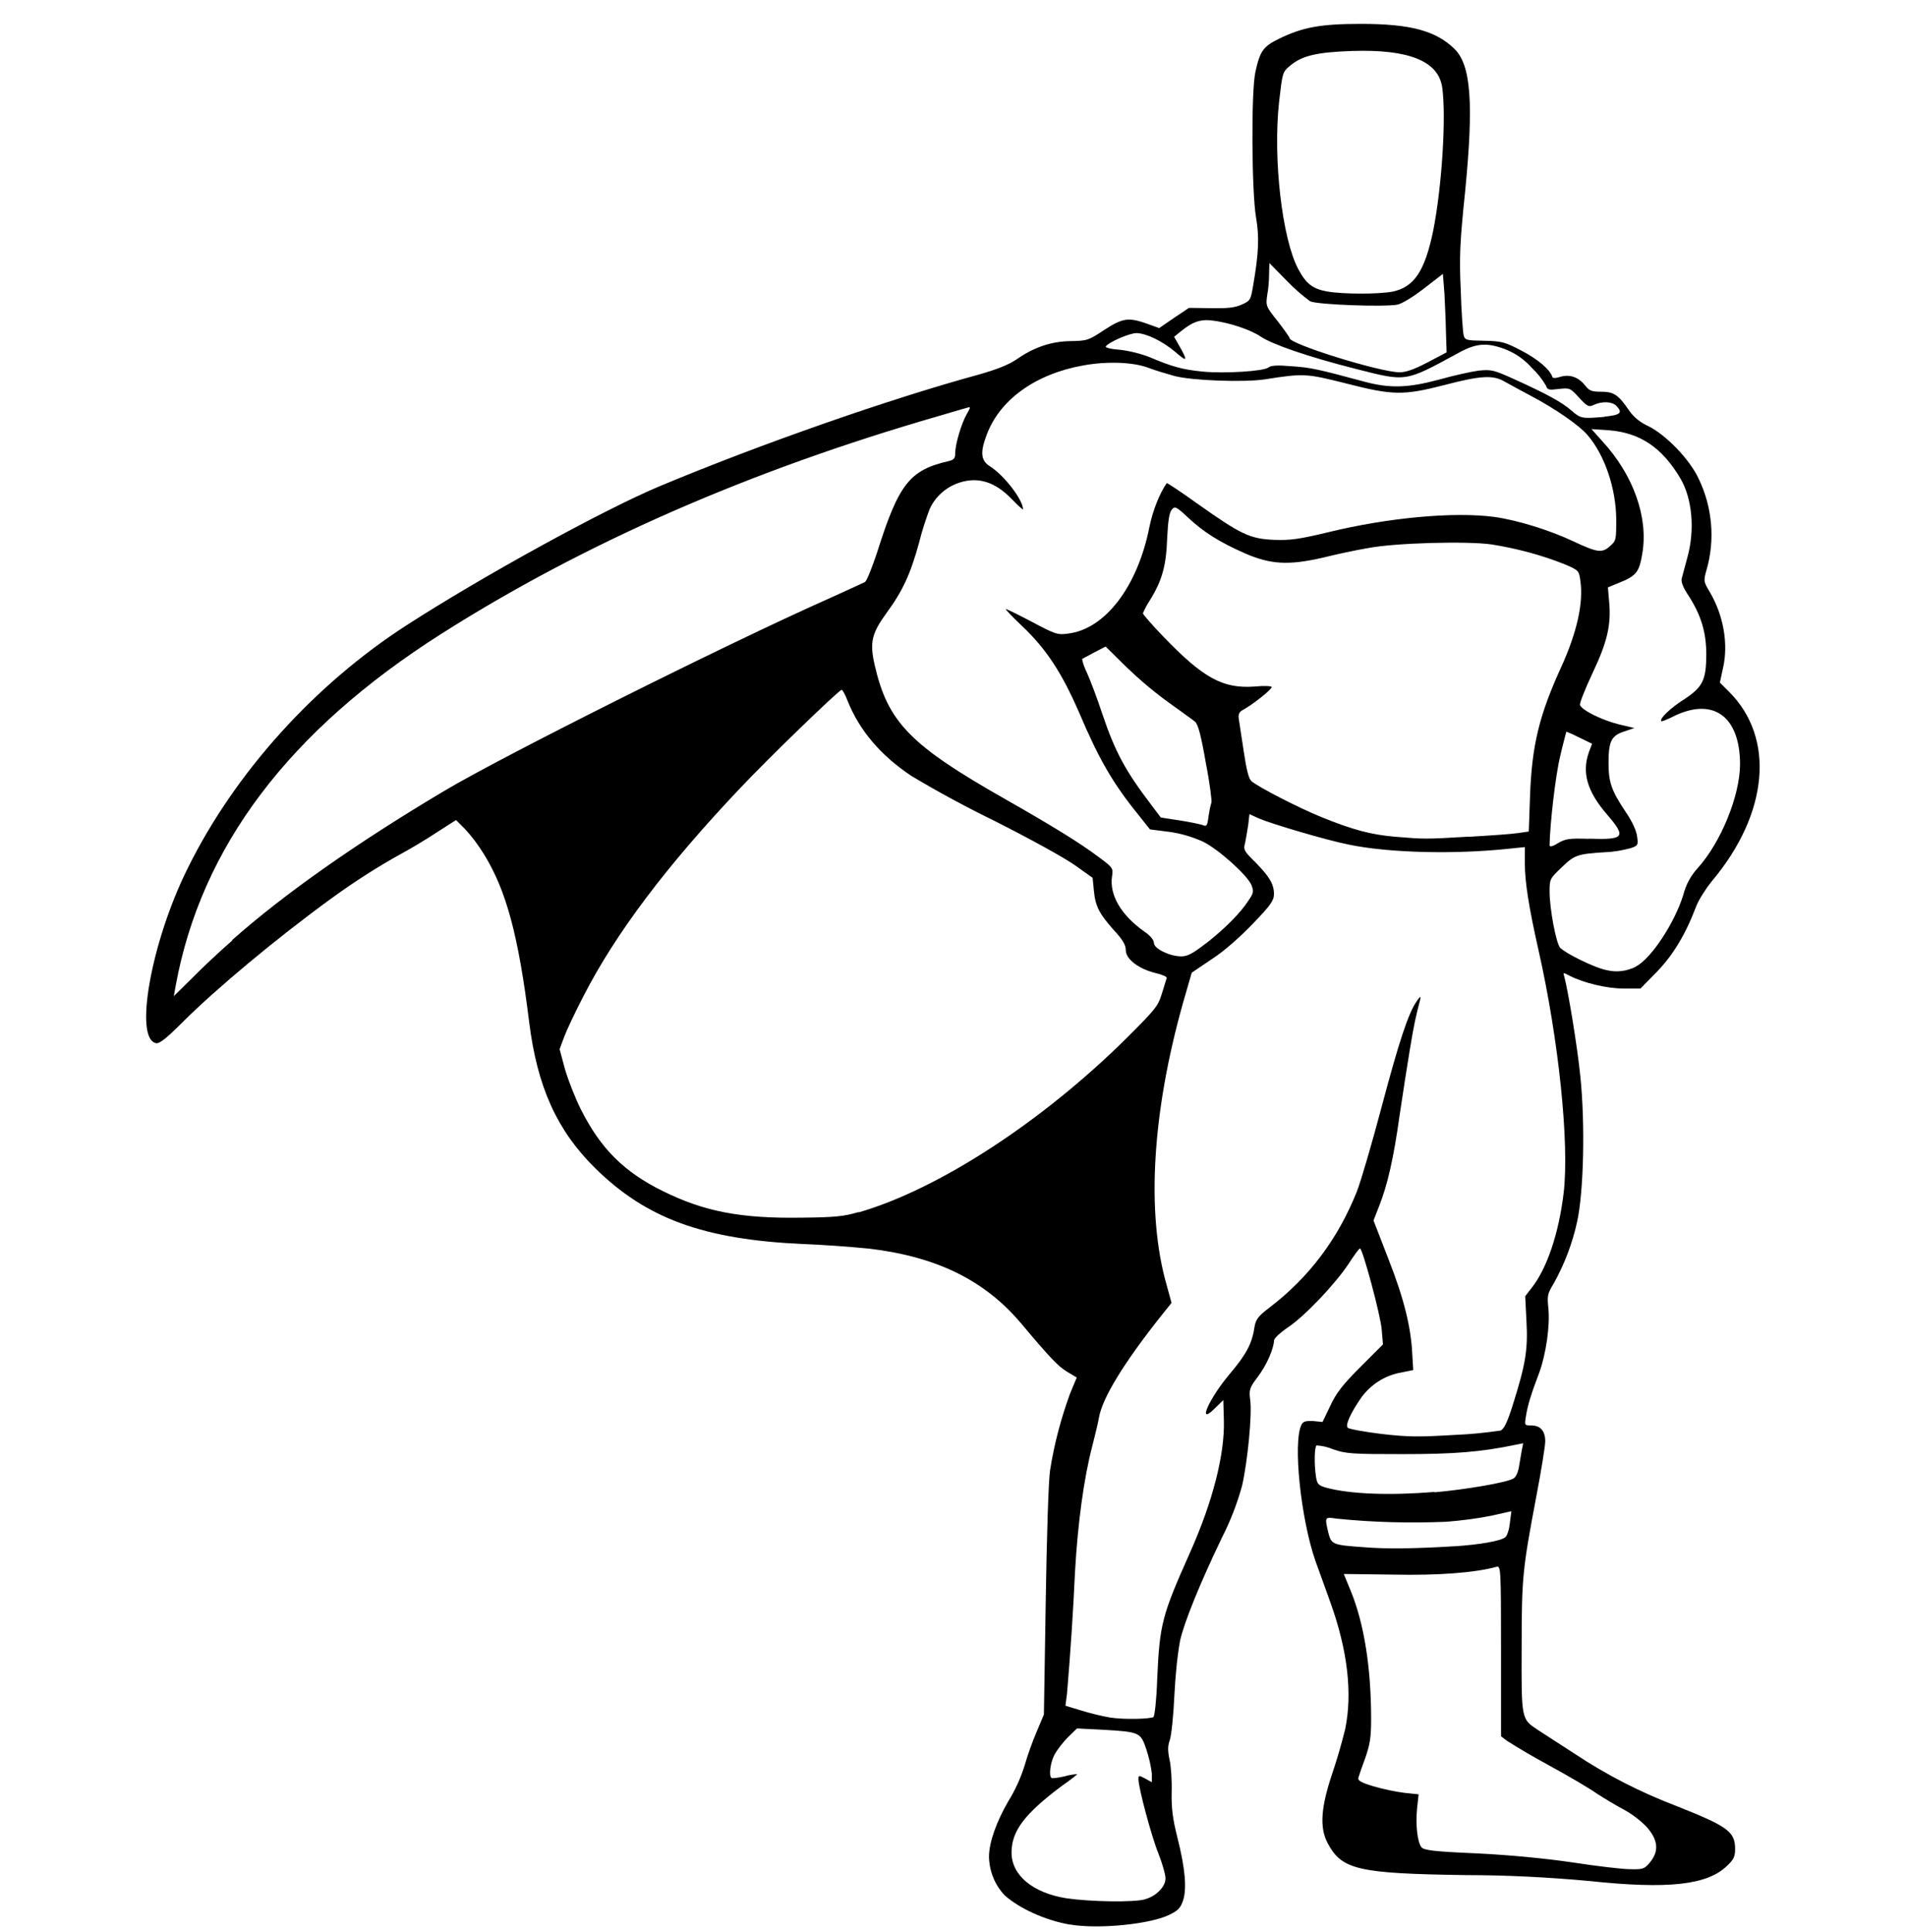 <svg width="75" height="76" viewBox="0 0 75 76" fill="none" xmlns="http://www.w3.org/2000/svg">
<g clip-path="url(#clip0_196_177)">
<path d="M42.103 75.7C41.126 75.529 40.113 75.065 39.539 74.552C39.148 74.148 38.93 73.6 38.916 73.037C38.916 72.463 39.209 71.657 39.673 70.853C39.954 70.401 40.174 69.913 40.331 69.4C40.43 69.046 40.636 68.472 40.795 68.106L41.077 67.436L41.149 62.957C41.187 60.48 41.259 58.185 41.32 57.829C41.48 56.802 41.747 55.801 42.101 54.827L42.37 54.18L41.979 53.948C41.625 53.727 41.332 53.423 40.172 52.042C38.745 50.357 36.865 49.429 34.202 49.112C33.335 49.028 32.456 48.965 31.577 48.93C27.67 48.747 25.437 47.929 23.424 45.951C21.921 44.474 21.141 42.752 20.824 40.213C20.398 36.782 19.922 35.024 19.043 33.597C18.823 33.243 18.579 32.912 18.298 32.608L17.944 32.254L17.163 32.755C16.737 33.037 16.137 33.391 15.844 33.55C14.866 34.087 13.938 34.684 13.048 35.331C10.863 36.918 8.482 38.908 7.177 40.213C6.591 40.799 6.286 41.055 6.15 41.031C5.259 40.898 5.941 37.04 7.395 34.133C9.251 30.386 12.375 26.931 15.989 24.599C18.956 22.682 23.754 20.045 25.974 19.117C29.916 17.469 35.018 15.686 38.51 14.734C39.244 14.526 39.694 14.343 39.998 14.137C40.683 13.661 41.353 13.429 42.122 13.417C42.769 13.405 42.83 13.394 43.453 12.976C44.187 12.501 44.405 12.475 45.138 12.733L45.614 12.904L46.2 12.501L46.786 12.109L47.627 12.121C48.274 12.133 48.567 12.109 48.848 11.987C49.202 11.828 49.214 11.805 49.312 11.219C49.533 9.948 49.556 9.313 49.423 8.544C49.252 7.532 49.228 3.601 49.399 2.83C49.582 2.001 49.704 1.83 50.327 1.525C51.255 1.073 51.952 0.939 53.55 0.939C55.502 0.939 56.491 1.208 57.225 1.916C57.884 2.551 57.994 4.04 57.652 7.532C57.443 9.545 57.419 10.108 57.48 11.425C57.504 12.266 57.565 13.061 57.591 13.171C57.64 13.38 57.689 13.391 58.397 13.403C59.093 13.415 59.215 13.452 59.873 13.794C60.509 14.125 60.984 14.528 61.083 14.821C61.094 14.882 61.205 14.882 61.399 14.821C61.777 14.711 62.107 14.833 62.377 15.163C62.536 15.372 62.632 15.407 63 15.407C63.502 15.407 63.684 15.529 64.099 16.14C64.294 16.422 64.563 16.628 64.868 16.764C65.552 17.106 66.481 18.058 66.834 18.815C67.383 19.937 67.493 21.243 67.151 22.415C67.029 22.855 67.029 22.867 67.284 23.294C67.821 24.21 68.018 25.333 67.798 26.284L67.676 26.847L68.041 27.212C69.86 29.031 69.591 31.998 67.371 34.647C67.139 34.928 66.858 35.366 66.748 35.636C66.321 36.77 65.831 37.565 65.198 38.223L64.552 38.882H63.893C63.234 38.882 62.306 38.662 61.744 38.369C61.512 38.247 61.5 38.247 61.549 38.392C61.697 38.929 62.062 41.113 62.184 42.323C62.379 44.179 62.318 46.877 62.062 48.037C61.88 48.892 61.561 49.722 61.134 50.49C60.891 50.882 60.879 50.966 60.926 51.442C60.998 52.112 60.841 53.237 60.572 53.98C60.241 54.848 60.12 55.251 60.047 55.689C59.986 56.066 59.986 56.066 60.255 56.066C60.609 56.066 60.804 56.275 60.804 56.69C60.804 56.873 60.645 57.862 60.45 58.874C59.913 61.719 59.876 62.036 59.876 64.794C59.864 67.64 59.864 67.614 60.511 68.04L61.964 68.98C63.209 69.81 64.552 70.494 65.956 71.031C67.995 71.837 68.276 72.044 68.276 72.728C68.276 73.033 68.215 73.143 67.959 73.387C67.179 74.144 65.639 74.315 62.538 73.984C60.926 73.837 59.304 73.752 57.691 73.752C53.419 73.691 52.795 73.544 52.235 72.482C51.919 71.873 51.98 71.078 52.418 69.773C52.612 69.198 52.784 68.612 52.931 68.015C53.224 66.599 53.03 64.914 52.345 63.011L51.759 61.387C51.185 59.739 50.869 56.723 51.211 56.041C51.272 55.907 51.382 55.881 51.675 55.893L52.041 55.93L52.345 55.295C52.577 54.794 52.833 54.465 53.529 53.769L54.419 52.879L54.37 52.305C54.333 51.756 53.613 49.094 53.515 49.105C53.477 49.105 53.283 49.375 53.062 49.715C52.526 50.521 51.342 51.766 50.669 52.218C50.377 52.412 50.133 52.644 50.133 52.719C50.121 53.05 49.84 53.697 49.498 54.147C49.167 54.587 49.144 54.66 49.193 55.049C49.277 55.623 49.094 57.465 48.877 58.431C48.682 59.139 48.413 59.835 48.07 60.505C47.229 62.252 46.594 63.812 46.434 64.534C46.312 65.23 46.252 65.938 46.214 66.634C46.177 67.464 46.092 68.27 46.031 68.441C45.947 68.673 45.947 68.856 46.02 69.21C46.081 69.466 46.118 70.04 46.104 70.492C46.092 71.115 46.141 71.519 46.324 72.25C46.641 73.494 46.702 74.277 46.556 74.741C46.458 75.034 46.362 75.144 46.031 75.304C45.298 75.681 43.223 75.89 42.101 75.695L42.103 75.7ZM45.068 74.699C45.495 74.577 45.862 74.212 45.862 73.881C45.862 73.734 45.741 73.307 45.593 72.93C45.3 72.21 44.798 70.305 44.798 69.988C44.798 69.829 44.81 69.817 45.054 69.951L45.324 70.098V69.756C45.286 69.44 45.213 69.133 45.115 68.828C44.883 68.132 44.859 68.12 43.38 68.034L42.38 67.984L42.014 68.338C41.819 68.547 41.637 68.765 41.489 69.023C41.33 69.339 41.269 69.817 41.367 69.925C41.391 69.962 41.637 69.925 41.904 69.864C42.063 69.815 42.22 69.791 42.391 69.78C42.391 69.791 42.122 70.012 41.782 70.244C40.317 71.343 39.804 72.013 39.804 72.869C39.804 73.759 40.645 74.455 41.965 74.664C42.867 74.798 44.625 74.835 45.066 74.701L45.068 74.699ZM64.929 73.246C65.294 72.805 65.245 72.355 64.781 71.842C64.512 71.573 64.207 71.341 63.865 71.158C63.523 70.975 63.181 70.766 62.838 70.548C62.569 70.354 61.716 69.852 60.933 69.426C60.37 69.121 59.822 68.802 59.285 68.462L59.065 68.291V64.935C59.065 61.628 59.053 61.579 58.882 61.628C58.027 61.86 56.611 61.97 54.818 61.933L52.877 61.909L53.159 62.594C53.684 63.887 53.953 65.622 53.953 67.612C53.953 68.357 53.904 68.624 53.721 69.149C53.623 69.405 53.538 69.662 53.452 69.918C53.414 70.028 53.55 70.112 54.049 70.26C54.415 70.37 54.952 70.48 55.259 70.516L55.821 70.576L55.76 71.139C55.699 71.774 55.772 72.444 55.931 72.653C56.03 72.775 56.395 72.824 58.092 72.897C59.374 72.958 60.766 73.091 61.863 73.251C62.815 73.398 63.841 73.52 64.146 73.52C64.659 73.532 64.709 73.508 64.927 73.251L64.929 73.246ZM45.387 67.534C45.436 67.497 45.509 66.838 45.534 66.058C45.633 63.873 45.717 63.555 46.816 61.089C47.719 59.076 48.197 57.196 48.159 55.865L48.136 55.07L47.794 55.401C47.086 56.108 47.574 54.998 48.417 54.008C49.052 53.252 49.273 52.837 49.369 52.166C49.418 51.897 49.516 51.763 49.931 51.447C51.506 50.252 52.641 48.737 53.386 46.881C53.557 46.441 53.995 44.941 54.363 43.548C55.048 40.973 55.413 39.862 55.744 39.386C55.866 39.203 55.915 39.166 55.891 39.287C55.697 40.021 55.636 40.326 55.477 41.277C55.378 41.875 55.195 43.047 55.074 43.865C54.841 45.538 54.598 46.612 54.267 47.441L54.047 48.004L54.633 49.518C55.242 51.067 55.523 52.192 55.573 53.277L55.61 53.887L55.134 53.985C54.499 54.095 53.951 54.449 53.571 54.962C53.156 55.56 52.924 56.05 53.034 56.158C53.084 56.207 53.681 56.317 54.366 56.401C55.427 56.523 55.831 56.523 57.234 56.439C57.844 56.416 58.444 56.355 59.041 56.268C59.175 56.219 59.311 55.952 59.529 55.255C60.031 53.657 60.127 53.094 60.066 51.972L60.016 50.983L60.272 50.652C60.87 49.895 61.334 48.529 61.528 46.928C61.76 44.976 61.334 40.886 60.539 37.37C60.162 35.697 60.002 34.696 60.002 33.965V33.318L59.405 33.379C57.255 33.611 54.656 33.55 53.069 33.219C52.202 33.048 50.018 32.401 49.542 32.193L49.165 32.022L49.116 32.448C49.078 32.68 49.043 32.912 48.994 33.156C48.921 33.412 48.944 33.473 49.397 33.913C49.959 34.487 50.13 34.78 50.13 35.169C50.13 35.413 49.997 35.61 49.312 36.318C48.811 36.843 48.178 37.405 47.688 37.722L46.894 38.258L46.552 39.442C45.331 43.776 45.099 47.718 45.905 50.537L46.099 51.245L45.708 51.733C44.243 53.575 43.376 54.979 43.242 55.762C43.219 55.921 43.094 56.432 42.973 56.91C42.656 58.119 42.41 59.889 42.302 61.806C42.23 63.405 42.12 65.017 41.986 66.615L41.925 67.091L42.534 67.274C42.877 67.384 43.39 67.506 43.683 67.555C44.231 67.64 45.246 67.616 45.403 67.532L45.387 67.534ZM57.239 60.819C58.191 60.758 59.058 60.611 59.229 60.465C59.302 60.416 59.388 60.161 59.412 59.903L59.473 59.439L58.716 59.61C58.118 59.732 57.52 59.805 56.92 59.854C55.479 59.915 54.028 59.877 52.598 59.732C52.123 59.659 52.123 59.659 52.268 60.28C52.39 60.744 52.416 60.768 53.66 60.855C54.49 60.927 55.65 60.916 57.237 60.817L57.239 60.819ZM56.444 58.696C57.689 58.586 59.241 58.319 59.545 58.159C59.644 58.11 59.728 57.927 59.766 57.719L59.876 57.072L59.937 56.767L59.632 56.828C58.277 57.109 57.251 57.194 55.2 57.194C53.199 57.194 52.966 57.182 52.441 56.999C52.247 56.915 52.027 56.865 51.806 56.852C51.722 56.901 51.708 57.597 51.783 58.084C51.832 58.377 51.881 58.426 52.174 58.511C53.102 58.766 54.666 58.827 56.447 58.682L56.444 58.696ZM33.79 47.685C36.914 46.783 41.004 44.132 44.349 40.813C45.436 39.726 45.569 39.58 45.715 39.093L45.909 38.469C45.933 38.42 45.738 38.336 45.483 38.275C44.812 38.115 44.299 37.727 44.299 37.373C44.299 37.164 44.177 36.958 43.824 36.578C43.249 35.931 43.104 35.65 43.043 35.029L42.994 34.527L42.309 34.04C41.918 33.758 40.552 33.002 39.098 32.27C37.999 31.733 36.914 31.148 35.852 30.512C34.631 29.694 33.813 28.717 33.349 27.559C33.265 27.327 33.155 27.133 33.117 27.133C33.019 27.133 30.272 29.781 29.1 31.026C26.208 34.077 24.218 36.726 22.959 39.18C22.643 39.789 22.301 40.511 22.202 40.778L22.02 41.266L22.24 42.084C22.373 42.524 22.655 43.244 22.875 43.67C23.644 45.184 24.56 46.098 26.074 46.844C27.698 47.65 29.137 47.931 31.542 47.894C32.836 47.882 33.216 47.844 33.788 47.673L33.79 47.685ZM9.131 36.979C11.182 35.16 14.013 33.17 17.482 31.108C19.753 29.753 28.53 25.358 32.571 23.563C33.305 23.233 33.963 22.928 34.036 22.893C34.109 22.844 34.317 22.319 34.512 21.733C35.367 19.023 35.794 18.487 37.343 18.133C37.538 18.084 37.587 18.023 37.587 17.828C37.587 17.474 37.831 16.656 38.039 16.291C38.199 16.009 38.199 15.998 38.062 16.035C37.978 16.058 37.465 16.206 36.928 16.366C29.482 18.515 22.976 21.369 17.36 24.934C11.367 28.743 7.913 33.309 6.912 38.776L6.839 39.18L7.573 38.46C7.964 38.057 8.672 37.398 9.136 36.995L9.131 36.979ZM64.369 38.017C64.966 37.712 65.894 36.309 66.237 35.198C66.335 34.806 66.53 34.441 66.811 34.136C67.713 33.135 68.459 31.316 68.47 30.072C68.47 28.131 67.371 27.386 65.773 28.215C65.564 28.314 65.395 28.387 65.37 28.363C65.285 28.279 65.735 27.838 66.286 27.496C67.005 27.02 67.141 26.739 67.141 25.727C67.141 24.871 66.933 24.189 66.445 23.432C66.225 23.102 66.141 22.884 66.176 22.748L66.396 21.93C66.701 20.842 66.591 19.598 66.115 18.805C65.407 17.61 64.54 17.024 63.331 16.926L62.623 16.877L63.038 17.34C64.27 18.672 64.868 20.343 64.624 21.773C64.502 22.506 64.392 22.651 63.684 22.933L63.27 23.104L63.319 23.666C63.403 24.583 63.246 25.253 62.66 26.486C62.367 27.109 62.147 27.669 62.173 27.73C62.245 27.939 63.052 28.328 63.687 28.487L64.31 28.635L63.919 28.769C63.406 28.928 63.295 29.16 63.295 30.002C63.295 30.77 63.406 31.089 63.966 31.93C64.221 32.296 64.392 32.676 64.418 32.894C64.467 33.236 64.456 33.259 64.174 33.358C63.858 33.442 63.527 33.505 63.197 33.517C62.048 33.59 61.964 33.627 61.451 34.115C60.987 34.555 60.975 34.579 60.975 35.066C60.975 35.737 61.23 37.094 61.39 37.276C61.599 37.497 62.756 38.071 63.209 38.155C63.6 38.254 64.015 38.205 64.369 38.022V38.017ZM47.461 37.103C48.206 36.517 48.792 35.931 49.12 35.43C49.329 35.125 49.341 35.064 49.242 34.806C49.071 34.415 47.949 33.402 47.325 33.098C46.91 32.915 46.469 32.781 46.02 32.72L45.251 32.622L44.775 32.024C43.786 30.803 43.237 29.852 42.455 28.007C41.77 26.444 41.173 25.53 40.221 24.625C39.83 24.259 39.551 23.955 39.574 23.955C39.623 23.955 40.087 24.187 40.624 24.468C41.515 24.944 41.625 24.981 42.028 24.92C43.481 24.749 44.763 23.078 45.227 20.734C45.361 20.076 45.63 19.403 45.912 19C45.923 18.988 46.486 19.354 47.145 19.83C48.818 21.013 49.184 21.196 50.135 21.233C50.759 21.257 51.112 21.21 52.235 20.941C54.628 20.355 57.216 20.123 58.791 20.331C59.681 20.453 60.963 20.844 61.915 21.294C62.855 21.735 63.038 21.759 63.342 21.489C63.598 21.269 63.598 21.233 63.598 20.416C63.586 19.206 63.145 17.901 62.475 17.12C62.133 16.717 61.169 16.058 60.216 15.557C59.873 15.374 59.531 15.191 59.203 15.008C58.751 14.739 58.24 14.777 56.848 15.142C55.235 15.557 54.809 15.557 52.966 15.081C51.403 14.69 51.307 14.678 49.767 14.922C48.949 15.044 46.898 14.971 46.214 14.788C45.872 14.69 45.53 14.594 45.202 14.472C44.604 14.24 43.566 14.202 42.626 14.373C40.758 14.704 39.342 15.716 38.829 17.094C38.559 17.791 38.597 18.121 38.951 18.339C39.513 18.693 40.256 19.659 40.256 20.036C40.256 20.059 40.074 19.902 39.865 19.682C39.34 19.134 38.864 18.887 38.302 18.887C37.556 18.911 36.886 19.352 36.581 20.022C36.422 20.448 36.277 20.889 36.166 21.341C35.824 22.586 35.52 23.247 34.873 24.126C34.298 24.92 34.214 25.274 34.42 26.165C34.934 28.41 35.824 29.315 39.546 31.427C41.498 32.537 42.499 33.161 43.233 33.709C43.795 34.124 43.807 34.15 43.758 34.466C43.648 35.2 44.112 35.992 45.028 36.639C45.26 36.798 45.406 36.969 45.406 37.091C45.406 37.312 46.029 37.616 46.479 37.616C46.734 37.616 46.931 37.506 47.456 37.103H47.461ZM62.513 32.987C63.928 33.037 64.001 32.926 63.246 32.048C62.452 31.131 62.234 30.388 62.527 29.57L62.648 29.254L62.147 29.01C61.976 28.926 61.805 28.839 61.634 28.778C61.549 29.108 61.462 29.425 61.39 29.755C61.207 30.501 60.987 32.43 60.975 33.248C60.975 33.32 61.097 33.297 61.306 33.163C61.598 32.992 61.746 32.969 62.515 32.992L62.513 32.987ZM57.764 32.915C58.62 32.865 59.498 32.805 59.73 32.767L60.157 32.706L60.206 31.302C60.279 29.301 60.572 28.117 61.439 26.223C62.048 24.88 62.318 23.709 62.184 22.83C62.135 22.452 62.112 22.427 61.598 22.206C60.659 21.829 59.681 21.571 58.681 21.412C57.717 21.278 54.884 21.351 53.822 21.559C53.381 21.632 52.577 21.803 52.041 21.937C50.709 22.241 50.002 22.206 48.989 21.765C47.988 21.325 47.353 20.924 46.755 20.362C46.28 19.921 46.23 19.898 46.109 20.045C46.01 20.155 45.961 20.486 45.926 21.194C45.888 22.281 45.717 22.853 45.241 23.622C45.131 23.781 45.047 23.952 44.972 24.123C44.972 24.161 45.337 24.587 45.79 25.052C47.353 26.676 48.122 27.09 49.355 27.004C49.758 26.966 50.039 26.98 50.039 27.027C50.039 27.126 49.245 27.747 48.916 27.918C48.757 28.002 48.722 28.089 48.745 28.272L48.94 29.554C49.05 30.287 49.134 30.627 49.245 30.726C49.538 30.969 51.052 31.752 52.003 32.141C53.248 32.643 53.932 32.826 54.884 32.91C56.056 33.008 56.079 33.008 57.764 32.91V32.915ZM47.669 31.572C47.693 31.534 47.609 30.826 47.449 30.009C47.255 28.898 47.145 28.494 47.023 28.384C46.938 28.312 46.486 27.993 46.034 27.665C45.436 27.238 44.873 26.762 44.349 26.261L43.507 25.431L43.055 25.663L42.579 25.919C42.616 26.113 42.689 26.296 42.773 26.467C42.907 26.76 43.177 27.48 43.371 28.066C43.884 29.591 44.288 30.325 45.3 31.654L45.677 32.155L46.397 32.266C46.8 32.327 47.203 32.413 47.313 32.448C47.484 32.521 47.508 32.486 47.557 32.094C47.581 31.923 47.618 31.741 47.667 31.569L47.669 31.572ZM63.136 16.387C63.759 16.326 63.87 16.239 63.6 15.96C63.429 15.789 63.038 15.777 62.721 15.923C62.513 16.021 62.466 15.995 62.135 15.641C61.793 15.264 61.77 15.25 61.341 15.299C60.949 15.348 60.888 15.337 60.839 15.177C60.68 14.908 60.497 14.676 60.277 14.469C59.995 14.153 59.653 13.907 59.264 13.75C58.507 13.457 58.081 13.494 57.359 13.898C55.27 15.032 55.357 15.02 53.341 14.507C51.462 14.031 50.058 13.544 49.605 13.237C49.228 12.981 48.422 12.7 47.749 12.613C47.248 12.54 46.931 12.651 46.456 13.04L46.2 13.248L46.432 13.652C46.748 14.214 46.713 14.249 46.237 13.834C45.724 13.408 45.115 13.115 44.724 13.101C44.442 13.101 43.612 13.466 43.514 13.626C43.477 13.675 43.734 13.736 44.077 13.759C44.431 13.797 44.918 13.919 45.248 14.052C46.104 14.418 46.542 14.54 47.323 14.615C48.178 14.699 49.727 14.603 49.91 14.455C50.009 14.371 50.276 14.357 50.838 14.406C51.584 14.455 51.888 14.528 53.658 15.004C54.684 15.285 55.404 15.259 56.625 14.931C57.188 14.772 57.895 14.615 58.188 14.577C58.69 14.528 58.786 14.554 59.569 14.908C60.813 15.47 61.474 15.824 61.84 16.152C62.206 16.469 62.255 16.469 63.134 16.396L63.136 16.387ZM56.177 14.252L56.923 13.86L56.899 13.103C56.888 12.578 56.862 12.065 56.838 11.554L56.777 10.773L56.032 11.348C55.591 11.69 55.165 11.945 54.982 11.983C54.445 12.081 51.797 11.983 51.551 11.849C51.22 11.605 50.916 11.336 50.634 11.043L49.95 10.347L49.938 10.762C49.938 10.982 49.915 11.359 49.866 11.591C49.805 12.032 49.805 12.044 50.281 12.641C50.536 12.972 50.745 13.265 50.745 13.3C50.745 13.532 54.272 14.631 55.066 14.643C55.322 14.643 55.641 14.533 56.177 14.252ZM54.762 11.479C55.641 11.308 56.067 10.673 56.398 9.062C56.74 7.328 56.911 4.607 56.752 3.447C56.604 2.397 55.432 1.933 53.199 2.005C51.806 2.055 51.232 2.188 50.756 2.591C50.463 2.835 50.463 2.861 50.33 4.019C50.086 6.241 50.452 9.402 51.087 10.586C51.391 11.16 51.661 11.366 52.221 11.465C52.856 11.575 54.211 11.575 54.759 11.476L54.762 11.479Z" fill="black"/>
</g>
<defs>
<clipPath id="clip0_196_177">
<rect width="75" height="75" fill="white" transform="translate(0 0.859)"/>
</clipPath>
</defs>
</svg>

